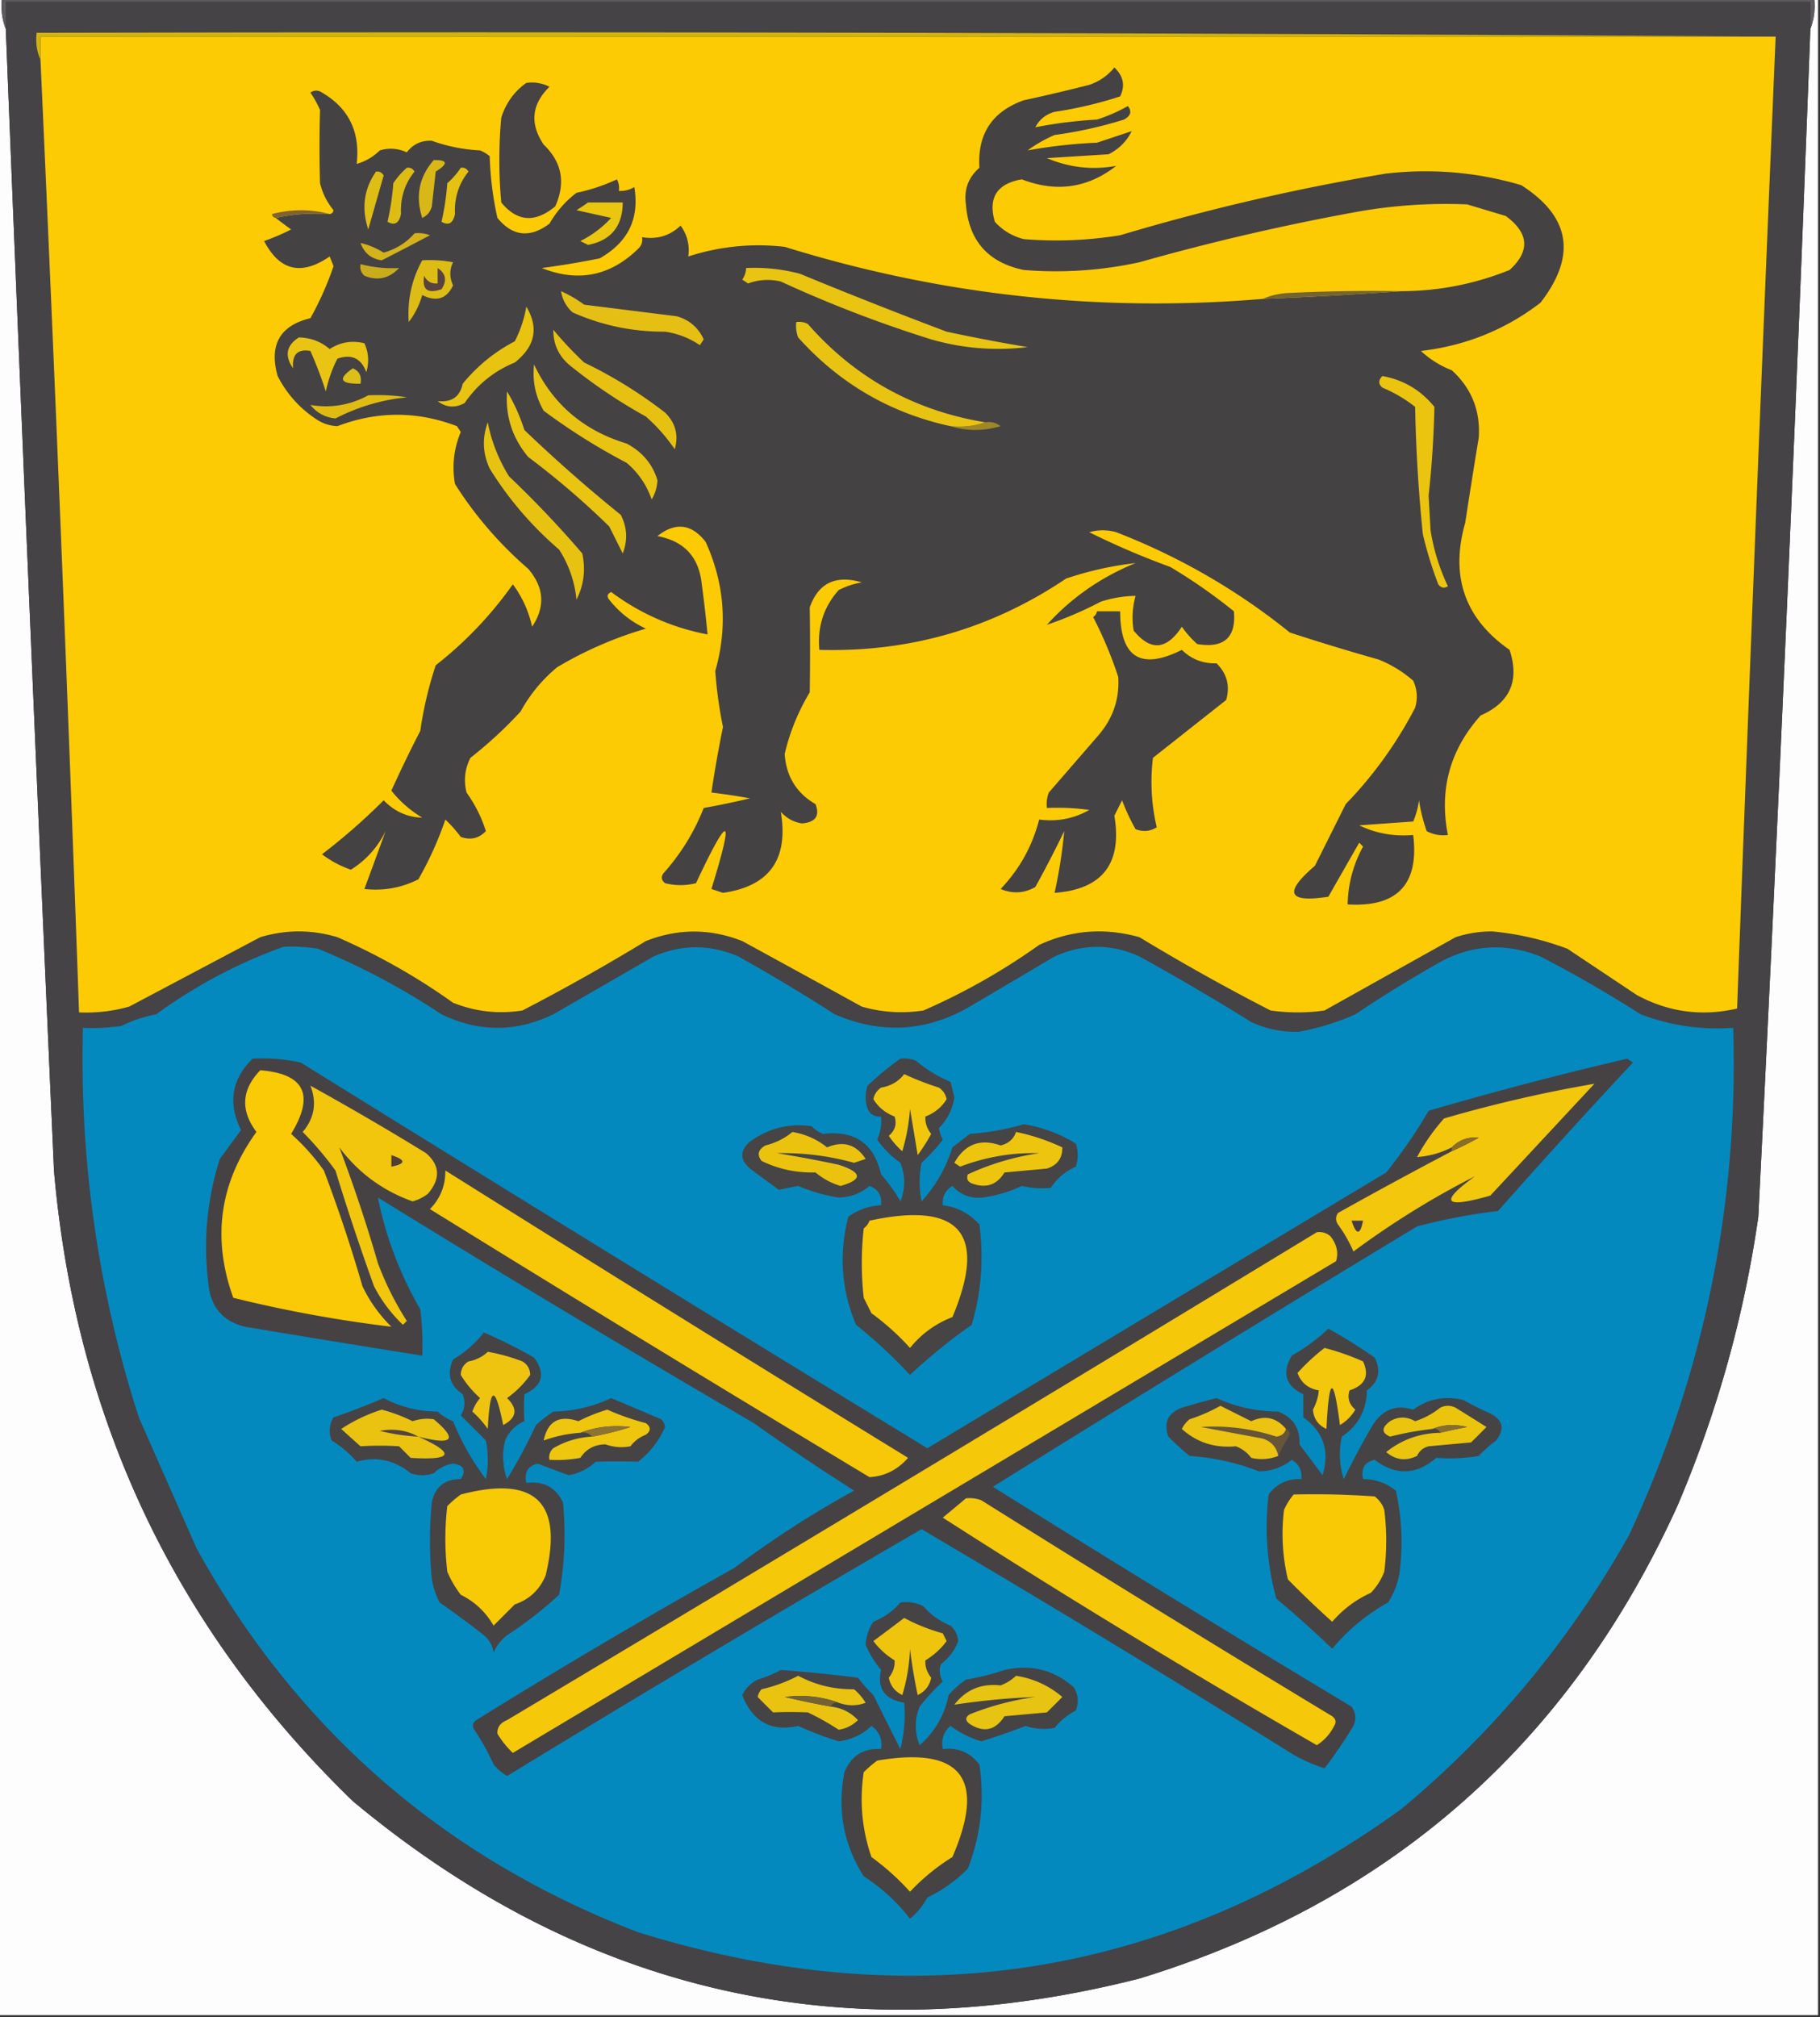 <svg xmlns="http://www.w3.org/2000/svg" width="472" height="523" style="shape-rendering:geometricPrecision;text-rendering:geometricPrecision;image-rendering:optimizeQuality;fill-rule:evenodd;clip-rule:evenodd"><rect width="100%" height="100%" fill="#333333" stroke="none"/><path style="opacity:1" fill="#fdfdfd" d="M-.5-.5h1c-.306 2.885.027 5.552 1 8a61479.113 61479.113 0 0 0 12.5 296c5.576 64.31 31.409 118.81 77.5 163.5 59.995 49.995 127.995 65.328 204 46 64.864-19.861 111.364-60.694 139.5-122.5a298.927 298.927 0 0 0 21-75 23798.747 23798.747 0 0 0 13.5-308c.973-2.448 1.306-5.115 1-8h1v523H-.5V-.5z"/><path style="opacity:1" fill="#5d5b5e" d="M.5-.5h470c.306 2.885-.027 5.552-1 8v-7H1.5v7C.527 5.052.194 2.385.5-.5z"/><path style="opacity:1" fill="#454345" d="M469.5 7.5a23798.747 23798.747 0 0 1-13.5 308 298.927 298.927 0 0 1-21 75c-28.136 61.806-74.636 102.639-139.5 122.5-76.005 19.328-144.005 3.995-204-46-46.091-44.69-71.924-99.19-77.5-163.5A61479.113 61479.113 0 0 1 1.5 7.5v-7h468v7z"/><path style="opacity:1" fill="#fccb03" d="M460.5 9.5a47809.78 47809.78 0 0 0-10 252c-9.118 2.107-17.785.94-26-3.5l-18-12a75.34 75.34 0 0 0-19.5-4.5 30.124 30.124 0 0 0-9.5 1.5 74602.335 74602.335 0 0 0-34 19 49.226 49.226 0 0 1-14 0 555.067 555.067 0 0 1-34-19c-8.995-2.528-17.662-1.861-26 2a165.965 165.965 0 0 1-30 17c-5.421.839-10.754.506-16-1-10.353-5.7-20.687-11.366-31-17-8.348-3.28-16.681-3.28-25 0a535.819 535.819 0 0 1-32 18c-6.205.984-12.205.317-18-2a165.456 165.456 0 0 0-30-17c-6.667-2-13.333-2-20 0l-34 18a41.047 41.047 0 0 1-13 1.5 24463.262 24463.262 0 0 0-10-247v-6h450z"/><path style="opacity:1" fill="#454244" d="M71.5 56.5c4.47-.986 9.137-1.32 14-1 .543-.06.876-.393 1-1a17.344 17.344 0 0 1-3.5-7c-.18-6.343-.18-12.676 0-19a29.503 29.503 0 0 0-2.5-4.5c1-.667 2-.667 3 0 6.948 4.043 9.948 10.21 9 18.5 2.26-.639 4.26-1.806 6-3.5 2.399-.711 4.732-.544 7 .5 1.64-2.14 3.807-3.14 6.5-3 3.967 1.439 8.134 2.272 12.5 2.5.916.374 1.75.874 2.5 1.5a84.52 84.52 0 0 0 2 16c3.922 4.789 8.422 5.289 13.5 1.5 1.818-3.162 4.152-5.828 7-8a48.585 48.585 0 0 0 10.5-3.5c.483.948.649 1.948.5 3a6.846 6.846 0 0 0 4-1c1.387 8.16-1.613 14.327-9 18.5a227.652 227.652 0 0 1-15 2.5c9.435 3.75 17.769 2.083 25-5 .886-.825 1.219-1.825 1-3 3.901.643 7.234-.357 10-3 1.729 2.351 2.396 5.018 2 8 8.144-2.63 16.477-3.463 25-2.5 40.46 12.558 81.794 17.058 124 13.5a1103.205 1103.205 0 0 0 36-2c9.7-.045 19.034-1.878 28-5.5 5.368-4.896 5.034-9.563-1-14l-10-3c-9.724-.41-19.391.256-29 2a600.882 600.882 0 0 0-56 13 101.843 101.843 0 0 1-30 2c-9.263-1.929-14.263-7.595-15-17-.539-3.833.628-7 3.5-9.5-.554-8.727 3.279-14.56 11.5-17.5a464.257 464.257 0 0 0 17-4c2.602-.883 4.769-2.383 6.5-4.5 2.346 2.206 2.846 4.706 1.5 7.5a105.055 105.055 0 0 1-17 4c-2.254.624-3.921 1.957-5 4a117.455 117.455 0 0 1 16-2 42.644 42.644 0 0 0 8-3.5c1.094 1.368.76 2.535-1 3.5a108.476 108.476 0 0 1-18 4 36.17 36.17 0 0 0-7 4 131.41 131.41 0 0 1 18-2l9-3c-1.333 2.667-3.333 4.667-6 6l-16 1c5.851 2.47 11.851 3.137 18 2-7.428 5.784-15.595 6.95-24.5 3.5-6.459 1.114-8.793 4.78-7 11 2.03 2.237 4.53 3.737 7.5 4.5 8.37.684 16.703.35 25-1a566.827 566.827 0 0 1 69-16c11.901-1.353 23.567-.353 35 3 12.773 8.148 14.44 18.315 5 30.5-9.094 6.982-19.428 11.149-31 12.5a24.834 24.834 0 0 0 8 5c5.131 4.669 7.464 10.502 7 17.5a1736.962 1736.962 0 0 0-3.5 22c-3.964 13.917-.13 24.917 11.5 33 2.617 7.996.117 13.663-7.5 17-7.979 8.915-10.812 19.249-8.5 31-1.967.239-3.801-.094-5.5-1a43.385 43.385 0 0 1-2-8 20.431 20.431 0 0 1-1.5 5.5l-14 1c4.374 2.101 9.041 2.935 14 2.5 1.555 12.779-4.111 18.779-17 18 .104-5.313 1.437-10.313 4-15l-1-1c-2.653 4.635-5.319 9.301-8 14-10.505 1.647-11.671-1.019-3.5-8l8-16c7.237-7.485 13.237-15.818 18-25 .711-2.399.544-4.732-.5-7a31 31 0 0 0-9-5.5 595.36 595.36 0 0 1-23-7c-13.603-10.972-28.603-19.639-45-26a12.494 12.494 0 0 0-7 0 203.34 203.34 0 0 0 21 9 141.407 141.407 0 0 1 16.5 11.5c.61 6.806-2.557 9.639-9.5 8.5a25.513 25.513 0 0 1-4-4.5c-3.941 6.048-8.108 6.382-12.5 1a20.683 20.683 0 0 1 .5-9 30.465 30.465 0 0 0-9 1.5c-4.662 2.429-9.329 4.429-14 6 6.369-7.033 14.036-12.366 23-16-6.07.682-12.07 2.016-18 4-19.274 12.988-40.607 19.155-64 18.5-.557-5.956 1.11-11.123 5-15.5a20.64 20.64 0 0 1 6-2c-6.776-1.988-11.276.179-13.5 6.5.11 7.328.11 14.662 0 22-3.02 5.032-5.186 10.365-6.5 16 .399 5.81 3.066 10.143 8 13 1.163 3.035-.004 4.702-3.5 5-2.175-.334-4.008-1.334-5.5-3 2.046 12.289-2.954 19.289-15 21l-3-1c6.008-19.471 4.675-19.971-4-1.5a16.242 16.242 0 0 1-8 0c-.951-.718-1.117-1.551-.5-2.5a55.94 55.94 0 0 0 10.5-17 222.15 222.15 0 0 0 12-2.5c-3.327-.61-6.661-1.11-10-1.5a307.53 307.53 0 0 1 3-17 111.951 111.951 0 0 1-2-14.5c3.26-11.473 2.427-22.64-2.5-33.5-3.653-4.692-7.819-5.192-12.5-1.5 6.955 1.289 10.789 5.455 11.5 12.5a345.467 345.467 0 0 1 1.5 13c-9.157-1.744-17.491-5.411-25-11-1.021.502-1.188 1.168-.5 2 2.592 3.262 5.759 5.762 9.5 7.5a99.042 99.042 0 0 0-23 10 39.56 39.56 0 0 0-9.5 11.5 110.18 110.18 0 0 1-13 12c-1.457 2.866-1.79 5.866-1 9 2.267 3.201 3.934 6.534 5 10-1.808 1.896-3.975 2.396-6.5 1.5a35.594 35.594 0 0 0-4-4.5 89.839 89.839 0 0 1-7 15.5c-4.384 2.208-9.051 3.041-14 2.5a2092.755 2092.755 0 0 0 5.5-15c-2.097 4.229-5.097 7.562-9 10a27.197 27.197 0 0 1-7.5-4 156.975 156.975 0 0 0 16-14c2.795 2.901 6.128 4.401 10 4.5-3.141-1.886-5.808-4.22-8-7a331.732 331.732 0 0 1 7.5-15.5 97.437 97.437 0 0 1 4-17 99.553 99.553 0 0 0 20-21c2.434 3.295 4.101 6.962 5 11 3.453-5.19 3.119-10.19-1-15-7.455-6.448-13.788-13.782-19-22-.817-4.645-.317-9.145 1.5-13.5l-1-1.5c-10.319-3.936-20.652-3.936-31 0a10.414 10.414 0 0 1-5-1.5c-4.521-2.857-8.021-6.69-10.5-11.5-2.254-8.085.58-13.085 8.5-15a81.089 81.089 0 0 0 6-13.5l-1-2.5c-7.325 5.053-12.992 3.72-17-4a58.42 58.42 0 0 0 7-3 171.62 171.62 0 0 1-4-3z"/><path style="opacity:1" fill="#e8c210" d="M126.5 109.5c.94 4.902 2.774 9.569 5.5 14a269.299 269.299 0 0 1 19 20c.921 4.211.421 8.211-1.5 12a28.98 28.98 0 0 0-4.5-13c-7.123-6.117-13.123-13.117-18-21-1.824-3.926-1.99-7.926-.5-12z"/><path style="opacity:1" fill="#e9c411" d="M131.5 101.5c1.807 2.969 3.307 6.302 4.5 10a389.185 389.185 0 0 0 25 22c1.656 3.253 1.823 6.587.5 10l-3.5-7a212.026 212.026 0 0 0-21-18c-4.136-4.935-5.969-10.601-5.5-17z"/><path style="opacity:1" fill="#ebc40f" d="M358.5 97.5c5.473.988 9.973 3.654 13.5 8a263.546 263.546 0 0 1-1.5 23l.5 9a53.111 53.111 0 0 0 4.5 14.5c-.949.617-1.782.451-2.5-.5a100.553 100.553 0 0 1-4-13 402.208 402.208 0 0 1-2-33 36.104 36.104 0 0 0-8.5-5c-1.062-.925-1.062-1.925 0-3z"/><path style="opacity:1" fill="#9e8725" d="M255.5 109.5c1.478-.262 2.811.071 4 1-4.484 1.311-8.817 1.311-13 0 3.213.31 6.213-.023 9-1z"/><path style="opacity:1" fill="#e8c311" d="M138.5 94.5c4.851 10.295 12.851 17.128 24 20.5 4.058 2.148 6.725 5.314 8 9.5a10.413 10.413 0 0 1-1.5 5c-1.302-3.774-3.469-6.941-6.5-9.5a161.367 161.367 0 0 1-21.5-13.5c-2.132-3.708-2.965-7.708-2.5-12z"/><path style="opacity:1" fill="#e0bc12" d="M95.5 102.5c3.35-.165 6.683.002 10 .5-6.568.681-12.735 2.514-18.5 5.5-2.664-.249-4.83-1.415-6.5-3.5 5.302.894 10.302.061 15-2.5z"/><path style="opacity:1" fill="#e7c111" d="M143.5 85.5a94.4 94.4 0 0 0 8 8.5 117.662 117.662 0 0 1 21 13c2.694 2.653 3.527 5.82 2.5 9.5a45.255 45.255 0 0 0-7.5-8.5 135.846 135.846 0 0 1-20-13.5c-2.699-2.398-4.033-5.398-4-9z"/><path style="opacity:1" fill="#e8c311" d="M255.5 109.5c-2.787.977-5.787 1.31-9 1-15.627-3.398-28.794-11.065-39.5-23a8.43 8.43 0 0 1-.5-4 4.932 4.932 0 0 1 3 .5c12.237 13.955 27.57 22.455 46 25.5z"/><path style="opacity:1" fill="#debe18" d="M91.5 95.5c1.677.683 2.343 2.017 2 4-5.326.077-5.992-1.256-2-4z"/><path style="opacity:1" fill="#e8c310" d="M136.5 79.5c3.285 5.497 2.285 10.33-3 14.5-5.371 2.203-9.704 5.703-13 10.5-2.484 1.361-4.817 1.194-7-.5 3.622.379 5.789-1.121 6.5-4.5 3.775-4.613 8.275-8.28 13.5-11a31.006 31.006 0 0 0 3-9z"/><path style="opacity:1" fill="#e9c413" d="M77.5 87.5c3.041.051 5.708 1.051 8 3 2.748-1.791 5.748-2.291 9-1.5 1.102 2.4 1.269 4.9.5 7.5-1.334-3.604-3.834-4.771-7.5-3.5a34.008 34.008 0 0 0-3 8.5 110.948 110.948 0 0 0-4-10.5c-3.29-.59-4.79.91-4.5 4.5-2.246-3.27-1.746-5.937 1.5-8z"/><path style="opacity:1" fill="#e5bf14" d="M145.5 75.5a31.936 31.936 0 0 1 6 3.5l24 3c3.256.922 5.589 2.922 7 6l-1 1.5c-2.702-1.847-5.702-3.013-9-3.5-8.391.047-16.391-1.62-24-5-1.66-1.488-2.66-3.321-3-5.5z"/><path style="opacity:1" fill="#746430" d="M363.5 75.5a1103.205 1103.205 0 0 1-36 2c1.792-.81 3.792-1.31 6-1.5 9.994-.5 19.994-.666 30-.5z"/><path style="opacity:1" fill="#e9c410" d="M193.5 69.5a45.551 45.551 0 0 1 14 1.5 1308.714 1308.714 0 0 0 38 15 469.766 469.766 0 0 0 21 4c-8.502 1.01-16.836.344-25-2a325.043 325.043 0 0 1-39-15c-2.88-.684-5.713-.517-8.5.5l-1.5-1a5.575 5.575 0 0 0 1-3z"/><path style="opacity:1" fill="#dcbc15" d="M109.5 67.5a32.438 32.438 0 0 1 8 .5c-.945 1.912-.945 3.912 0 6-1.669 3.512-4.336 4.346-8 2.5a20.506 20.506 0 0 1-3.5 7c-.387-5.734.779-11.067 3.5-16z"/><path style="opacity:1" fill="#584340" d="M113.5 69.5c2.147 1.432 2.48 3.266 1 5.5-3.611 1.254-5.111.088-4.5-3.5.71 1.473 1.876 2.14 3.5 2v-4z"/><path style="opacity:1" fill="#c9ac1c" d="M93.5 68.5c3.412.862 6.746 1.196 10 1-2.596 2.734-5.596 3.4-9 2-.886-.825-1.219-1.825-1-3z"/><path style="opacity:1" fill="#d4b21b" d="M107.5 60.5a8.435 8.435 0 0 1 4 .5A827.7 827.7 0 0 1 99 67.5c-2.71-.372-4.543-1.872-5.5-4.5 2.026.462 4.026 1.296 6 2.5 3.216-.9 5.882-2.567 8-5z"/><path style="opacity:1" fill="#eac60e" d="M152.5 52.5h9c-.04 6.177-3.04 9.844-9 11l-2-1a27.211 27.211 0 0 0 8-6l-9-2a44.093 44.093 0 0 0 3-2z"/><path style="opacity:1" fill="#e5c111" d="M119.5 43.5c.876-.13 1.543.203 2 1-2.533 3.137-3.7 6.803-3.5 11-.508 2.404-1.675 3.07-3.5 2a65.756 65.756 0 0 0 1.5-10 19.565 19.565 0 0 0 3.5-4z"/><path style="opacity:1" fill="#816331" d="M85.5 55.5c-4.863-.32-9.53.014-14 1-.543-.06-.876-.393-1-1 5.152-1.314 10.152-1.314 15 0z"/><path style="opacity:1" fill="#ddbc13" d="M105.5 43.5c.876-.13 1.543.203 2 1-2.533 3.137-3.7 6.803-3.5 11-.508 2.404-1.675 3.07-3.5 2a65.756 65.756 0 0 0 1.5-10 20.682 20.682 0 0 1 3.5-4z"/><path style="opacity:1" fill="#debd15" d="M97.5 44.5c.876-.13 1.543.203 2 1l-4 14c-1.8-5.495-1.133-10.495 2-15z"/><path style="opacity:1" fill="#474244" d="M136.5 21.5a9.864 9.864 0 0 1 6 1c-4.648 4.56-5.148 9.56-1.5 15 4.739 4.542 5.739 9.876 3 16-5.201 4.344-9.868 4.01-14-1a121.19 121.19 0 0 1 0-22c1.222-3.814 3.389-6.814 6.5-9z"/><path style="opacity:1" fill="#d7b818" d="M112.5 41.5c3.633-.057 3.8.943.5 3l-1 9c-.368 1.41-1.201 2.41-2.5 3-1.823-5.647-.823-10.647 3-15z"/><path style="opacity:1" fill="#d1b30d" d="M460.5 9.5h-450v6c-.968-2.107-1.302-4.44-1-7 150.501-.333 300.834 0 451 1z"/><path style="opacity:1" fill="#454244" d="M284.5 158.5h6c.028 12.009 5.361 15.343 16 10 2.453 2.42 5.453 3.586 9 3.5 2.694 2.653 3.527 5.82 2.5 9.5l-19 15c-.729 6.158-.396 12.158 1 18-1.726 1.076-3.559 1.243-5.5.5a53.217 53.217 0 0 1-3.5-7.5l-2 4c2.066 12.421-3.1 19.088-15.5 20a130.597 130.597 0 0 0 2.5-16 298.939 298.939 0 0 1-7.5 14.5c-2.923 1.632-5.923 1.799-9 .5 4.899-5.131 8.232-11.131 10-18 4.694.604 9.028-.229 13-2.5a60.931 60.931 0 0 0-11-.5 8.43 8.43 0 0 1 .5-4l13-15c3.706-4.391 5.372-9.391 5-15a105.343 105.343 0 0 0-6.5-15.5c.556-.383.889-.883 1-1.5z"/><path style="opacity:1" fill="#0489bf" d="M73.5 245.5a40.911 40.911 0 0 1 9 .5c11.293 4.645 21.96 10.311 32 17 9.667 4.667 19.333 4.667 29 0 8.657-4.996 17.324-9.996 26-15 7.306-3.173 14.639-3.173 22 0a478.842 478.842 0 0 1 25 15c12.028 5.202 23.695 4.536 35-2 7.366-4.347 14.699-8.68 22-13 7.399-3.321 14.732-3.321 22 0a625.759 625.759 0 0 1 29 17 26.676 26.676 0 0 0 12.5 2.5 65.662 65.662 0 0 0 14.5-4.5 337.406 337.406 0 0 1 21-13c8.677-5.043 17.677-5.71 27-2a328.716 328.716 0 0 1 26 15c7.724 2.916 15.724 4.083 24 3.5 1.356 46.049-7.644 89.882-27 131.5-15.359 27.349-35.026 51.015-59 71-60.396 43.577-126.396 54.244-198 32-50.299-19.305-88.465-52.471-114.5-99.5a95568.711 95568.711 0 0 1-15-34c-10.538-32.76-15.372-66.427-14.5-101 3.35.165 6.683-.002 10-.5a35.727 35.727 0 0 1 9-3c10.268-7.464 21.268-13.297 33-17.5z"/><path style="opacity:1" fill="#464244" d="M65.5 274.5a45.946 45.946 0 0 1 12.5 1 26112.167 26112.167 0 0 0 162.5 100c39.507-23.768 79.174-47.602 119-71.5a131.744 131.744 0 0 0 11-16 960.815 960.815 0 0 1 51.5-13.5l1.5 1a1903.25 1903.25 0 0 0-35 38.5 146.371 146.371 0 0 0-21 4 9527.072 9527.072 0 0 0-110 67.5 6423.322 6423.322 0 0 0 93 57c1.131 1.574 1.298 3.241.5 5a124.062 124.062 0 0 1-7.5 11 42.638 42.638 0 0 1-8-3.5 4590.09 4590.09 0 0 0-96.5-58.5 5618.588 5618.588 0 0 0-107.5 64 14.972 14.972 0 0 1-3.5-3 59.043 59.043 0 0 0-5-9c-.617-.949-.451-1.782.5-2.5a1703.985 1703.985 0 0 1 67-39.5 257.078 257.078 0 0 1 31-20 614.354 614.354 0 0 1-26-17.5A4482.607 4482.607 0 0 1 98 310.5c2.066 10.189 5.733 19.855 11 29 .499 3.986.666 7.986.5 12a5450.445 5450.445 0 0 1-46-7.5c-5.837-1.451-9.003-5.284-9.5-11.5-1.307-10.912-.307-21.579 3-32 1.848-2.511 3.681-5.011 5.5-7.5-3.446-6.99-2.446-13.156 3-18.5z"/><path style="opacity:1" fill="#464445" d="M233.5 274.5a8.43 8.43 0 0 1 4 .5 34.696 34.696 0 0 0 9 5.5l1 4c-.444 3.111-1.777 5.777-4 8 .18 1.054.513 2.054 1 3a46.607 46.607 0 0 1-5.5 6 25.238 25.238 0 0 0 0 10c3.711-4.09 6.377-8.757 8-14l4.5-3.5a67.606 67.606 0 0 0 14-2.5c4.854.784 9.354 2.451 13.5 5 .667 2 .667 4 0 6-2.685 1.184-4.852 3.017-6.5 5.5a22.343 22.343 0 0 1-7.5-.5 36.127 36.127 0 0 1-10 3c-3.2.353-5.867-.647-8-3-1.883 1.153-2.716 2.819-2.5 5 3.781.474 6.948 2.141 9.5 5 1.167 8.869.5 17.535-2 26a148.137 148.137 0 0 0-16 13 130.132 130.132 0 0 0-14-13c-3.817-9.065-4.484-18.398-2-28 2.493-1.836 5.326-2.836 8.5-3 .267-2.471-.733-4.138-3-5-2.286 1.938-4.953 2.938-8 3a43.727 43.727 0 0 1-10.5-3l-5 1a880.617 880.617 0 0 1-7.5-5.5c-2.667-2.333-2.667-4.667 0-7 4.801-3.469 10.135-4.802 16-4a7.293 7.293 0 0 0 3 2c8.181-.98 13.181 2.52 15 10.5a40.943 40.943 0 0 1 5 7c1.333-3.333 1.333-6.667 0-10a25.658 25.658 0 0 1-6-6 11.988 11.988 0 0 0 1-6c-1.624.14-2.79-.527-3.5-2-.667-2-.667-4 0-6a75.795 75.795 0 0 1 8.5-7z"/><path style="opacity:1" fill="#edc50f" d="M263.5 293.5a53.208 53.208 0 0 1 12 4c.048 2.792-1.285 4.625-4 5.5l-11 1c-1.886 3.109-4.553 4.109-8 3-1.456-.423-1.956-1.256-1.5-2.5 5.856-2.709 12.022-4.542 18.5-5.5-7.03-.189-13.864.977-20.5 3.5l-1.5-1c2.743-4.852 6.743-6.352 12-4.5 2.044-.498 3.378-1.665 4-3.5z"/><path style="opacity:1" fill="#ebc30e" d="M205.5 293.5c3.384.568 6.384 1.902 9 4 4.192-1.786 7.526-.786 10 3l-3 1a68.777 68.777 0 0 0-20-2.5 336.65 336.65 0 0 1 16 3c6.133 1.997 6.3 3.83.5 5.5-2.38-.701-4.547-1.867-6.5-3.5-5.003.132-9.67-.868-14-3-1.227-1.587-.894-2.921 1-4 2.674-.67 5.007-1.837 7-3.5z"/><path style="opacity:1" fill="#f9ca05" d="M67.5 277.5c11.507.916 14.174 6.416 8 16.5a57.623 57.623 0 0 1 8.5 9.5 395.334 395.334 0 0 1 10 30 37.04 37.04 0 0 0 7.5 10.5 340.389 340.389 0 0 1-41-7.5c-5.56-15.445-3.56-29.778 6-43-4.193-5.641-3.86-10.974 1-16z"/><path style="opacity:1" fill="#f1c60d" d="M80.5 281.5a750.883 750.883 0 0 1 30 17.5c3.606 3.14 3.773 6.64.5 10.5a11.295 11.295 0 0 1-4 2c-7.777-2.786-14.11-7.453-19-14a395.387 395.387 0 0 1 10 30 78.843 78.843 0 0 0 7.5 15l-1 1a37.164 37.164 0 0 1-7.5-10 637.436 637.436 0 0 1-10-30 85.184 85.184 0 0 0-8.5-10c3.044-3.597 3.71-7.597 2-12z"/><path style="opacity:1" fill="#503e39" d="M101.5 299.5c3.81 1.254 3.81 2.254 0 3v-3z"/><path style="opacity:1" fill="#f3c70b" d="M376.5 298.5a95.549 95.549 0 0 0 7-3.5c-2.742-.295-5.075.538-7 2.5-2.894 1.461-5.894 2.294-9 2.5a52.17 52.17 0 0 1 7-10 352.836 352.836 0 0 1 39-9l-27 29c-12.026 3.441-13.359 1.774-4-5-10.914 5.529-21.414 12.029-31.5 19.5a36.16 36.16 0 0 0-4-7c-.667-1-.667-2 0-3a1311.662 1311.662 0 0 1 29.5-16z"/><path style="opacity:1" fill="#8a6d28" d="M376.5 298.5v-1c1.925-1.962 4.258-2.795 7-2.5a95.549 95.549 0 0 1-7 3.5z"/><path style="opacity:1" fill="#f2c60d" d="M234.5 278.5a73.86 73.86 0 0 0 9 3.5c1.074.739 1.741 1.739 2 3-1.275 2.071-3.109 3.571-5.5 4.5-.115 1.607.385 3.107 1.5 4.5a48.232 48.232 0 0 1-3.5 5.5l-2-12a50.382 50.382 0 0 1-2 11 19.887 19.887 0 0 1-3.5-4c1.624-1.369 2.124-3.036 1.5-5-2.391-.929-4.225-2.429-5.5-4.5.259-1.261.926-2.261 2-3 2.525-.424 4.525-1.59 6-3.5z"/><path style="opacity:1" fill="#f9c906" d="M225.5 316.5c23.455-5.064 30.622 3.27 21.5 25-4.375 1.688-8.042 4.355-11 8a64.231 64.231 0 0 0-10-9l-2-4c-.667-6-.667-12 0-18 .717-.544 1.217-1.211 1.5-2z"/><path style="opacity:1" fill="#453d43" d="M350.5 316.5h3c-.746 3.81-1.746 3.81-3 0z"/><path style="opacity:1" fill="#f6c808" d="M115.5 303.5c39.85 25.005 79.85 49.838 120 74.5-2.733 3.112-6.067 4.779-10 5a10065.795 10065.795 0 0 1-114-69.5c2.699-2.76 4.033-6.094 4-10z"/><path style="opacity:1" fill="#464345" d="M125.5 345.5a125.266 125.266 0 0 1 13 6.5c3.061 4.156 2.227 7.322-2.5 9.5a52.745 52.745 0 0 0 0 7c-2.333 1-4 2.667-5 5-.824 3.382-.657 6.716.5 10a141.45 141.45 0 0 0 7.5-14 36.078 36.078 0 0 1 4.5-3.5c5.311-.116 10.311-1.282 15-3.5 4.325 1.828 8.658 3.662 13 5.5a3.943 3.943 0 0 1 1 2c-1.605 3.6-3.938 6.6-7 9a186.769 186.769 0 0 0-11 0c-2.019 1.866-4.352 3.033-7 3.5a276.833 276.833 0 0 1-8-3c-2.585.573-3.585 2.239-3 5 4.388-.557 7.555 1.11 9.5 5a87.089 87.089 0 0 1-1 24 101.183 101.183 0 0 1-13.5 10.5 11.532 11.532 0 0 0-3.5 4.5c-.273-1.829-1.107-3.329-2.5-4.5a225.759 225.759 0 0 0-11.5-8.5 20.64 20.64 0 0 1-2-6 100.2 100.2 0 0 1 0-20c.84-4.002 3.34-6.002 7.5-6 1.448-2.308.782-3.641-2-4-1.941.304-3.607 1.137-5 2.5-2 .667-4 .667-6 0-4.165-3.433-8.831-4.433-14-3a26.91 26.91 0 0 0-6.5-5.5c-.808-2.079-.641-4.079.5-6a187.415 187.415 0 0 0 13-5c4.321 2.297 8.988 3.464 14 3.5a12.403 12.403 0 0 0 4 2.5 65.845 65.845 0 0 0 8.5 15 25.238 25.238 0 0 0 0-10l-6.5-6.5c1.076-1.726 1.243-3.559.5-5.5-3.366-2.268-4.199-5.268-2.5-9 3.114-1.88 5.78-4.213 8-7z"/><path style="opacity:1" fill="#e9c310" d="M108.5 372.5c9.651 4.346 8.984 6.179-2 5.5l-3-3a77.6 77.6 0 0 0-10 0 376.537 376.537 0 0 1-5-4.5 41.787 41.787 0 0 1 10.5-5 41.847 41.847 0 0 1 8 3c1.841-.625 3.674-.792 5.5-.5 6.31 5.305 4.977 6.805-4 4.5z"/><path style="opacity:1" fill="#eec60e" d="M153.5 372.5a76.26 76.26 0 0 0 10-2.5c-4.569-.559-8.902-.059-13 1.5-3.284.223-6.451.89-9.5 2 1.027-5.003 4.027-6.67 9-5a43.125 43.125 0 0 1 7.5-3 65.353 65.353 0 0 0 10 3.5c1.333 1 1.333 2 0 3a8.905 8.905 0 0 0-4 3c-2.18.419-4.346.252-6.5-.5-2.817.044-4.984 1.21-6.5 3.5a32.462 32.462 0 0 1-8 .5c-.219-1.175.114-2.175 1-3 3.103-1.812 6.436-2.812 10-3z"/><path style="opacity:1" fill="#8c7331" d="M153.5 372.5c-.709-.904-1.709-1.237-3-1 4.098-1.559 8.431-2.059 13-1.5a76.26 76.26 0 0 1-10 2.5z"/><path style="opacity:1" fill="#544440" d="M108.5 372.5a52.016 52.016 0 0 1-10-1.5c3.612-.674 6.946-.174 10 1.5z"/><path style="opacity:1" fill="#eec410" d="M126.5 350.5a48.364 48.364 0 0 1 9 2.5c1.304.804 1.971 1.971 2 3.5a25.658 25.658 0 0 1-6 6c2.851 2.783 2.517 5.116-1 7-2.108-10.528-3.441-10.195-4 1a25.936 25.936 0 0 0-4-4.5 11.068 11.068 0 0 1 2-3.5c-2.008-1.806-3.675-3.806-5-6 .029-1.529.696-2.696 2-3.5 1.991-.374 3.658-1.207 5-2.5z"/><path style="opacity:1" fill="#f8c905" d="M119.5 387.5c19.288-5.041 26.622 1.959 22 21-1.55 3.718-4.217 6.218-8 7.5l-5.5 5.5c-2.026-3.526-4.859-6.193-8.5-8a26.852 26.852 0 0 1-3.5-6 72.464 72.464 0 0 1 0-17 30.233 30.233 0 0 1 3.5-3z"/><path style="opacity:1" fill="#464344" d="M344.5 344.5a128.295 128.295 0 0 1 12 7.5c1.732 3.457 1.066 6.291-2 8.5-.115 5.198-2.282 9.198-6.5 12-.825 3.711-.659 7.378.5 11a213.561 213.561 0 0 1 7.5-14c2.589-4.055 6.089-5.388 10.5-4 3.892-2.826 8.225-3.659 13-2.5a90.622 90.622 0 0 0 7 3.5c3.291 1.712 3.791 4.045 1.5 7a35.594 35.594 0 0 0-4.5 4 44.403 44.403 0 0 1-11 .5c-5.21 4.481-10.543 4.647-16 .5-2.585.573-3.585 2.239-3 5 3.175.003 6.008 1.003 8.5 3 1.551 6.918 1.884 13.918 1 21a20.51 20.51 0 0 1-3 8c-5.612 3.117-10.445 7.117-14.5 12a275.92 275.92 0 0 0-14.5-13c-2.426-8.842-3.093-17.842-2-27 2.141-2.821 4.975-4.154 8.5-4 .209-2.214-.624-3.881-2.5-5-2.467 1.981-5.301 2.981-8.5 3-5.704-2.228-11.704-3.561-18-4a71.1 71.1 0 0 1-5.5-5c-1.271-3.666-.104-6.166 3.5-7.5a238.322 238.322 0 0 1 9-2.5c4.996 2.287 10.33 3.453 16 3.5 3.852 1.52 5.685 4.353 5.5 8.5l6 8c1.888-6.285.222-11.285-5-15v-6c-4.606-2.157-5.606-5.49-3-10a48.915 48.915 0 0 0 9.5-7z"/><path style="opacity:1" fill="#f9c905" d="M335.5 387.5c7.008-.166 14.008 0 21 .5a6.978 6.978 0 0 1 2.5 3.5 64.218 64.218 0 0 1 0 16 15.83 15.83 0 0 1-3.5 5.5c-3.909 1.782-7.242 4.282-10 7.5a244.962 244.962 0 0 1-11.5-11 50.834 50.834 0 0 1-1-18 16.58 16.58 0 0 1 2.5-4z"/><path style="opacity:1" fill="#665539" d="M333.5 370.5c.597.235.93.735 1 1.5a46.28 46.28 0 0 0-3 5.5c-.416-2.252-1.749-3.752-4-4.5l-16-3c6.641-.422 13.141.412 19.5 2.5 1.376-.184 2.209-.851 2.5-2z"/><path style="opacity:1" fill="#ebc310" d="M333.5 370.5c-.291 1.149-1.124 1.816-2.5 2-6.359-2.088-12.859-2.922-19.5-2.5l16 3c2.251.748 3.584 2.248 4 4.5a11.596 11.596 0 0 1-7 .5 8.905 8.905 0 0 0-4-3c-5.446.513-10.113-.987-14-4.5a7.248 7.248 0 0 1 2-2.5 43.225 43.225 0 0 0 8-3.5l8 4c3.546-1.625 6.546-.958 9 2z"/><path style="opacity:1" fill="#ebc40d" d="M373.5 371.5c2.301-.56 4.634-1.06 7-1.5-3.196-.805-6.196-.638-9 .5a79.662 79.662 0 0 0-11 2c-2.251-.985-2.251-2.318 0-4 2.148-1.258 4.315-1.258 6.5 0a20.442 20.442 0 0 0 6.5-3.5c1.333-.667 2.667-.667 4 0a781.763 781.763 0 0 1 8 5 274.262 274.262 0 0 1-4 4l-11 1c-1.41.368-2.41 1.201-3 2.5-2.903 1.404-5.57 1.071-8-1 4.026-3.233 8.693-4.899 14-5z"/><path style="opacity:1" fill="#876e2d" d="M371.5 370.5c2.804-1.138 5.804-1.305 9-.5-2.366.44-4.699.94-7 1.5-.342-.838-1.008-1.172-2-1z"/><path style="opacity:1" fill="#f3c70c" d="M343.5 349.5a63.089 63.089 0 0 1 10 3.5c1.689 3.685.522 6.185-3.5 7.5-.624 1.964-.124 3.631 1.5 5-1 1.667-2.333 3-4 4-1.659-13.059-2.826-12.725-3.5 1-2.142-.976-3.308-2.643-3.5-5 .888-1.655 1.388-3.322 1.5-5-2.715-.454-4.548-1.954-5.5-4.5a52.367 52.367 0 0 1 7-6.5z"/><path style="opacity:1" fill="#f5c809" d="M341.5 319.5c1.322-.17 2.489.163 3.5 1 1.675 2.091 2.175 4.258 1.5 6.5L133 454.5a22.755 22.755 0 0 1-4-5c-.089-1.613.745-2.78 2.5-3.5a32175.703 32175.703 0 0 0 210-126.5zM250.5 388.5a8.43 8.43 0 0 1 4 .5 6319.158 6319.158 0 0 0 91 56c.951.718 1.117 1.551.5 2.5a12.375 12.375 0 0 1-4.5 5 2362.026 2362.026 0 0 1-97-59 742.078 742.078 0 0 0 6-5z"/><path style="opacity:1" fill="#464344" d="M233.5 415.5a9.86 9.86 0 0 1 6 1c1.911 2.202 4.245 3.869 7 5 1.196 1.059 1.863 2.393 2 4-.889 2.398-2.389 4.398-4.5 6-.496 1.535-.33 3.035.5 4.5a55.752 55.752 0 0 0-6 6.5c-1.333 3.333-1.333 6.667 0 10 3.986-3.484 6.486-7.817 7.5-13a25.513 25.513 0 0 1 4.5-4 63.258 63.258 0 0 0 10-2.5c6.82-1.558 12.82-.058 18 4.5 1.141 1.921 1.308 3.921.5 6a17.842 17.842 0 0 0-5.5 4.5c-2.522.499-5.022.332-7.5-.5a162.895 162.895 0 0 1-11.5 4c-2.859-.836-5.525-2.17-8-4-1.783 1.523-2.449 3.523-2 6 3.926-.453 7.092.88 9.5 4 1.372 9.316.372 18.316-3 27a37.02 37.02 0 0 1-10.5 7.5 18.117 18.117 0 0 1-4.5 5.5c-3.322-4.319-7.322-7.985-12-11-5.241-8.242-6.908-17.242-5-27 1.759-4.264 4.926-6.264 9.5-6 .368-2.556-.466-4.556-2.5-6-2.324 2.244-5.157 3.577-8.5 4a88.43 88.43 0 0 1-10.5-4c-6.976 1.574-11.81-1.093-14.5-8 .86-1.772 2.193-3.105 4-4a32.448 32.448 0 0 0 6-2.5c6.577.48 13.243 1.146 20 2a40.261 40.261 0 0 0 4 4.5c2.297 4.646 4.631 9.313 7 14a36.875 36.875 0 0 0 1-12c-5.083-.886-7.083-3.72-6-8.5a25.818 25.818 0 0 1-4-6.5 11.284 11.284 0 0 1 2-6c2.789-1.133 5.122-2.8 7-5z"/><path style="opacity:1" fill="#e9c310" d="M217.5 441.5c-4.426-1.635-9.093-2.135-14-1.5 3.996.943 7.996 1.776 12 2.5 2.773.312 5.107 1.478 7 3.5-1.393 1.363-3.059 2.196-5 2.5a65.244 65.244 0 0 0-8-4.5 105.516 105.516 0 0 0-9 0 274.262 274.262 0 0 1-4-4 3.943 3.943 0 0 1 1-2 39.02 39.02 0 0 0 9.5-3.5c4.461 2.394 9.295 3.56 14.5 3.5a14.972 14.972 0 0 1 3 3.5c-2.271.863-4.605.863-7 0z"/><path style="opacity:1" fill="#736234" d="M217.5 441.5c-.992-.172-1.658.162-2 1a231.876 231.876 0 0 1-12-2.5c4.907-.635 9.574-.135 14 1.5z"/><path style="opacity:1" fill="#e7c312" d="M263.5 434.5c4.541.721 8.541 2.554 12 5.5a274.262 274.262 0 0 1-4 4l-11 1c-2.355 3.672-5.355 4.339-9 2-1.211-.893-1.211-1.726 0-2.5a71.77 71.77 0 0 1 17-4.5c-7.062.282-14.062.948-21 2 2.987-3.892 6.987-5.559 12-5 1.566-.608 2.9-1.442 4-2.5z"/><path style="opacity:1" fill="#eec40d" d="M234.5 419.5c3.065 1.661 6.398 2.994 10 4l1 2c-1.467 1.998-3.3 3.664-5.5 5-.115 1.607.385 3.107 1.5 4.5-.419 2.086-1.586 3.586-3.5 4.5a130.883 130.883 0 0 1-2-12 46.225 46.225 0 0 1-2 12c-1.914-.914-3.081-2.414-3.5-4.5 1.115-1.393 1.615-2.893 1.5-4.5a19.745 19.745 0 0 1-5.5-5 727.799 727.799 0 0 0 8-6z"/><path style="opacity:1" fill="#f8c807" d="M227.5 456.5c21.808-3.733 28.308 4.6 19.5 25a54.539 54.539 0 0 0-11 9 64.799 64.799 0 0 0-10-9c-2.46-7.121-3.126-14.455-2-22a30.233 30.233 0 0 1 3.5-3z"/></svg>
